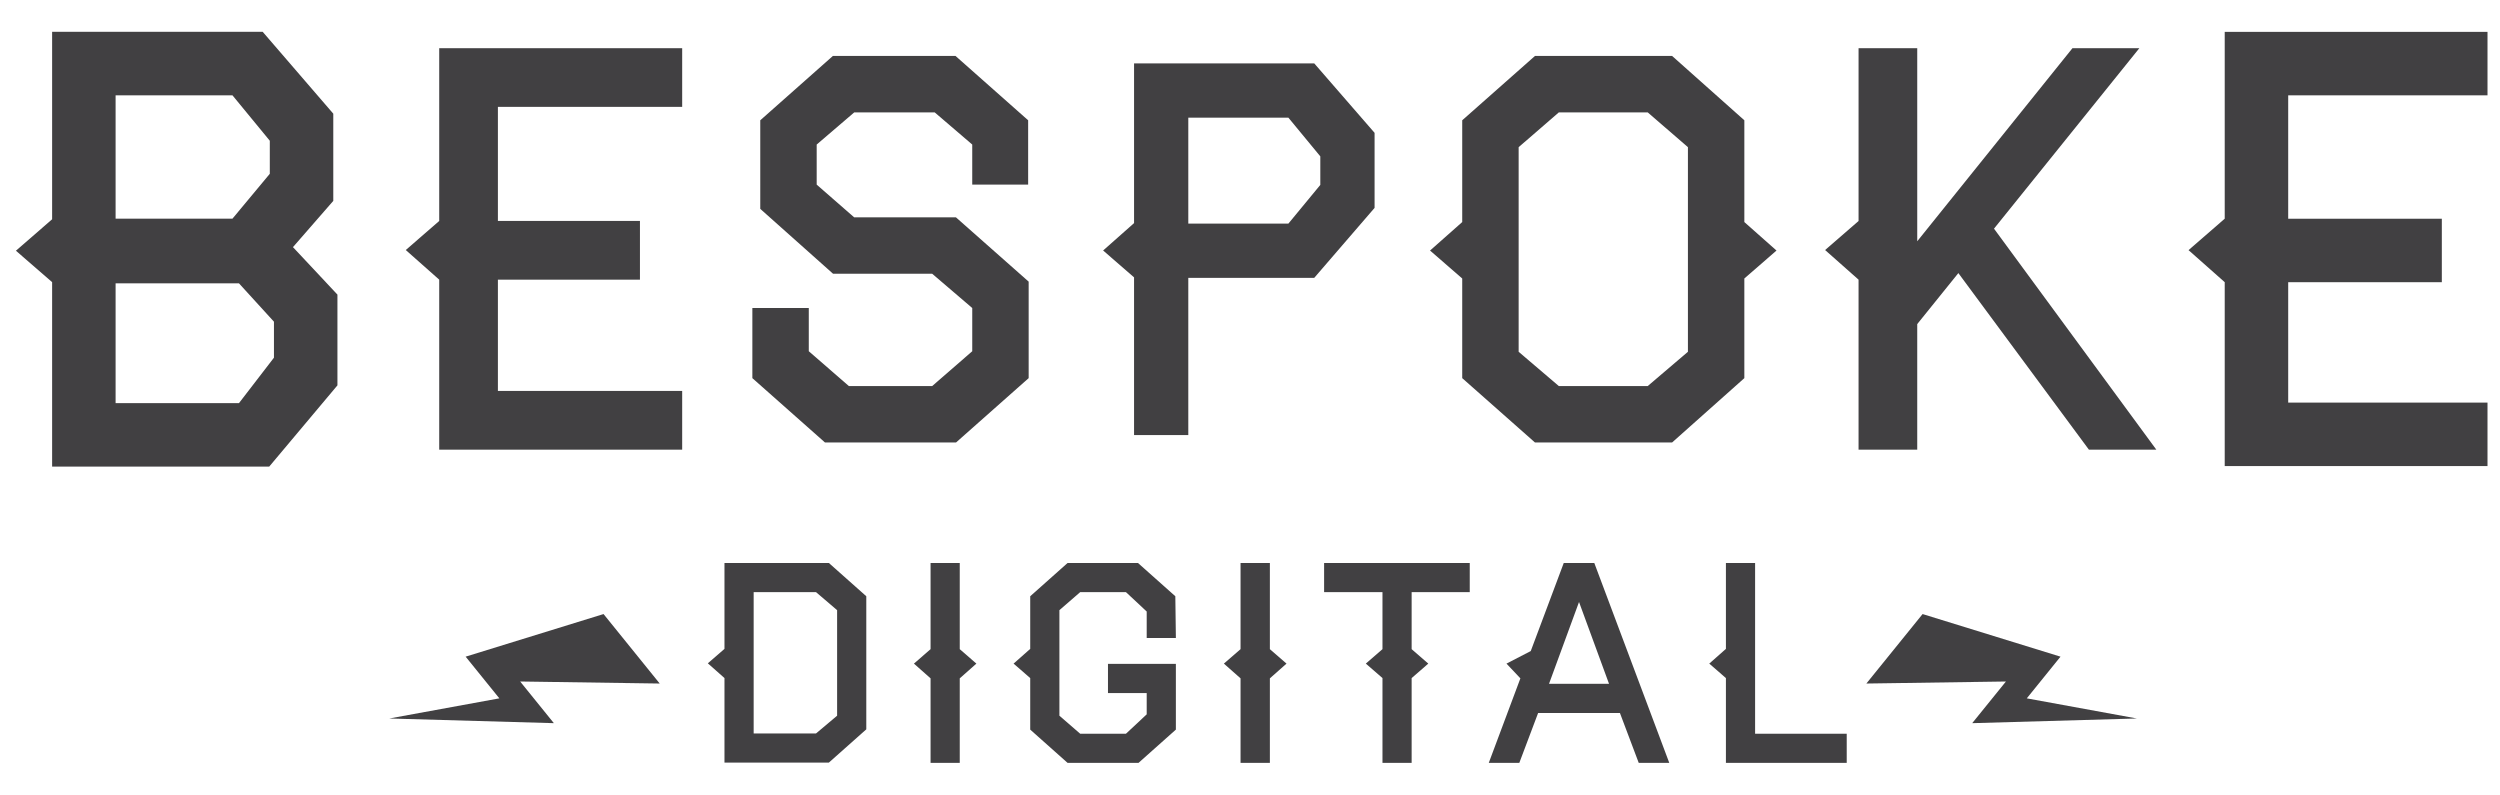 <?xml version="1.0" encoding="utf-8"?>
<!-- Generator: Adobe Illustrator 16.0.4, SVG Export Plug-In . SVG Version: 6.00 Build 0)  -->
<!DOCTYPE svg PUBLIC "-//W3C//DTD SVG 1.1//EN" "http://www.w3.org/Graphics/SVG/1.1/DTD/svg11.dtd">
<svg version="1.1" id="Layer_1" xmlns="http://www.w3.org/2000/svg" xmlns:xlink="http://www.w3.org/1999/xlink" x="0px" y="0px"
	 width="440px" height="140px" viewBox="0 0 440 140" enable-background="new 0 0 440 140" xml:space="preserve">
<g>
	<g>
		<path fill="#414042" d="M59.388,67.823L47.38,82.124H9.173V49.657l-6.371-5.529l6.371-5.535V5.599h37.059l12.426,14.41v15.346
			l-7.098,8.141l7.828,8.355V67.823z M47.485,30.587v-5.816l-6.574-7.998H20.345v21.713h20.566L47.485,30.587z M48.216,62.954V56.62
			l-6.16-6.756H20.345v21.092h21.711L48.216,62.954z"/>
		<path fill="#414042" d="M120.063,79.141H77.302V49.219l-5.887-5.213l5.887-5.115V8.484h42.762v10.33H87.63V38.89h25v10.328h-25
			V68.81h32.434L120.063,79.141L120.063,79.141z"/>
		<path fill="#414042" d="M181.043,66.553l-12.781,11.324h-23.065l-12.781-11.324V54.211h9.93v7.607l7.055,6.129h14.66l7.054-6.129
			v-7.607l-7.054-6.033h-17.445l-12.809-11.416V21.17l12.781-11.324h21.581l12.785,11.324v11.324h-9.84v-7.055l-6.609-5.662H150.35
			l-6.613,5.662v7.055l6.59,5.752h17.913l12.805,11.322v16.985H181.043z"/>
		<path fill="#414042" d="M241.926,36.589l-10.621,12.315h-22.164v27.665h-9.547V48.816l-5.445-4.729l5.445-4.82V11.154h31.711
			l10.621,12.228V36.589z M232.375,32.542v-5.023l-5.621-6.814h-17.613v18.652h17.613L232.375,32.542z"/>
		<path fill="#414042" d="M312.664,44.096l-5.66,4.918v17.539l-12.715,11.324h-24.133l-12.805-11.324V49.014l-5.664-4.918
			l5.664-5.014V21.17l12.805-11.324h24.133l12.715,11.324v17.912L312.664,44.096z M297.074,61.914V25.902l-7.078-6.125h-15.641
			l-7.074,6.125v36.012l7.074,6.033h15.641L297.074,61.914z"/>
		<path fill="#414042" d="M379.516,79.143h-11.866l-22.978-31.08l-7.238,8.977v22.104h-10.327V49.221l-5.888-5.213l5.888-5.115
			V8.486h10.327v33.977L364.75,8.486h11.773l-25.578,31.758L379.516,79.143z"/>
		<path fill="#414042" d="M437.801,82.023h-46.25v-32.36l-6.367-5.639l6.367-5.533V5.603h46.25v11.174h-35.078v21.715h27.039v11.172
			h-27.039v21.189h35.078V82.023z"/>
	</g>
	<polygon fill="#414042" points="338.375,108.074 328.48,120.302 353.043,119.943 347.109,127.277 376.09,126.454 356.715,122.91 
		362.648,115.572 	"/>
	<polygon fill="#414042" points="106.224,108.074 116.11,120.302 91.548,119.943 97.481,127.277 68.509,126.454 87.886,122.91 
		81.952,115.572 	"/>
	<path fill="#414042" d="M152.468,128.363l-6.59,5.855h-18.371v-14.88l-2.928-2.592l2.928-2.545V99.084h18.371l6.59,5.855V128.363z
		 M147.331,125.964v-18.575l-3.707-3.169h-10.98v24.864h10.98L147.331,125.964z"/>
	<path fill="#414042" d="M171.844,116.796l-2.928,2.593v14.879h-5.136v-14.879l-2.928-2.593l2.928-2.544V99.084h5.136v15.168
		L171.844,116.796z"/>
	<path fill="#414042" d="M206.953,128.411l-6.576,5.856h-12.482l-6.576-5.856v-9.071l-2.93-2.544l2.93-2.593v-9.264l6.576-5.855
		h12.387l6.576,5.855l0.096,7.344h-5.135v-4.655l-3.648-3.408h-8.064l-3.652,3.169v18.575l3.652,3.168h8.064l3.648-3.407v-3.744
		h-6.816v-5.137h11.951L206.953,128.411L206.953,128.411z"/>
	<path fill="#414042" d="M226.426,116.796l-2.928,2.593v14.879h-5.162v-14.879l-2.933-2.593l2.933-2.544V99.084h5.162v15.168
		L226.426,116.796z"/>
	<path fill="#414042" d="M258.676,104.22h-10.227v10.032l2.93,2.544l-2.93,2.544v14.928h-5.133V119.34l-2.93-2.544l2.93-2.544
		V104.22h-10.273v-5.136h25.633V104.22z"/>
	<path fill="#414042" d="M293.793,134.268h-5.375l-3.312-8.783h-14.397l-3.312,8.783h-5.375l5.565-14.879l-2.448-2.593l4.272-2.208
		l5.809-15.504h5.375L293.793,134.268z M283.188,120.348l-5.28-14.399l-5.281,14.399H283.188z"/>
	<path fill="#414042" d="M325.023,134.268h-21.262V119.34l-2.931-2.544l2.931-2.593V99.084h5.137v30.048h16.125V134.268z"/>
</g>
</svg>
